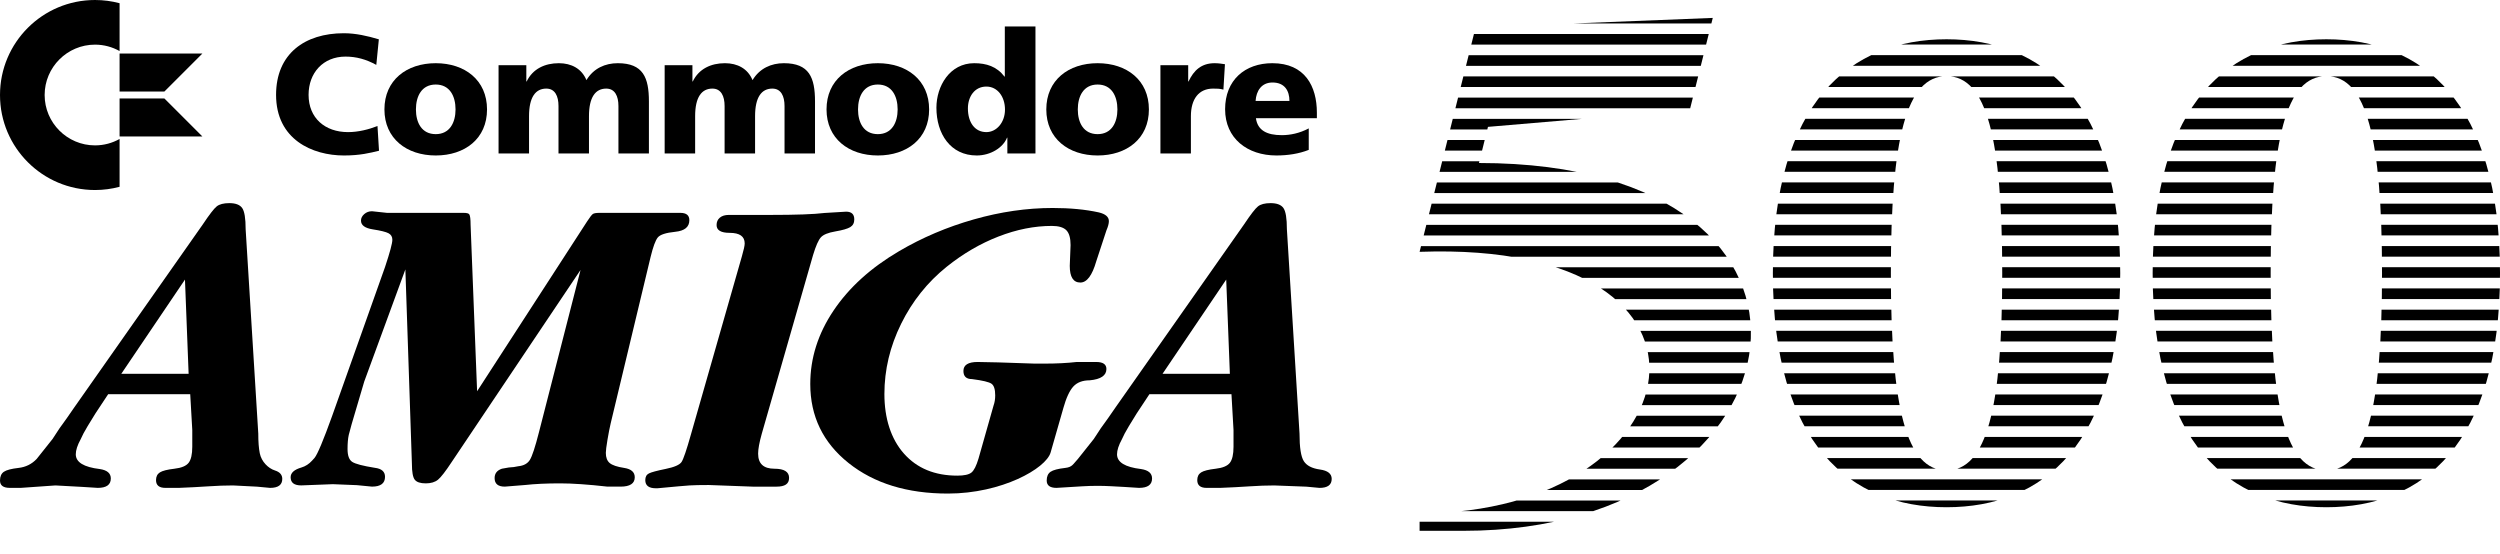 <?xml version="1.0" encoding="UTF-8"?><svg id="Layer_1" xmlns="http://www.w3.org/2000/svg" xmlns:xlink="http://www.w3.org/1999/xlink" viewBox="0 0 3838.98 850.01"><defs><style>.cls-1{fill:none;}.cls-2{clip-path:url(#clippath);}.cls-3{clip-path:url(#clippath-1);}.cls-4{clip-path:url(#clippath-2);}</style><clipPath id="clippath"><path class="cls-1" d="M2271.11,250.31c605,0,513.6,564.8-23.6,564.8h-67.6v-26.8c425.1,0,513.9-420.1,0-401.6l86-344.7,364.2-14.5-35.2,140.9-310,26.4-13.8,55.5Z"/></clipPath><clipPath id="clippath-1"><path class="cls-1" d="M2989.1,60.31c-147.3,0-266.7,96.2-266.7,359.3s119.4,359.3,266.7,359.3,266.7-96.2,266.7-359.3-119.4-359.3-266.7-359.3Zm0,662c-62,0-85.5-96.1-85.5-302.7s23.5-302.7,85.5-302.7,85.5,96.1,85.5,302.7-23.5,302.7-85.5,302.7Z"/></clipPath><clipPath id="clippath-2"><path class="cls-1" d="M3572.3,60.31c-147.3,0-266.7,96.2-266.7,359.3s119.4,359.3,266.7,359.3,266.7-96.1,266.7-359.3-119.4-359.3-266.7-359.3Zm0,662c-62,0-85.5-96.1-85.5-302.7s23.5-302.7,85.5-302.7,85.5,96.1,85.5,302.7-23.5,302.7-85.5,302.7Z"/></clipPath></defs><g><g><path d="M183.63,213.39c-11.17,6.27-24.03,9.86-37.73,9.86-42.65,0-77.35-34.7-77.35-77.35s34.7-77.35,77.35-77.35c13.69,0,26.56,3.59,37.73,9.86V4.95c-12.04-3.21-24.68-4.95-37.73-4.95C65.32,0,0,65.32,0,145.9s65.32,145.9,145.9,145.9c13.05,0,25.69-1.74,37.73-4.95v-73.46Z"/><polygon points="244.83 140.58 252.41 140.58 310.77 82.22 244.83 82.22 225.52 82.22 183.63 82.22 183.63 140.58 225.52 140.58 244.83 140.58"/><polygon points="244.83 151.21 225.52 151.21 183.63 151.21 183.63 209.57 225.52 209.57 244.83 209.57 310.77 209.57 252.41 151.21 244.83 151.21"/></g><g><path d="M582.01,231.47c-13.78,3.38-29.12,7.28-53.82,7.28-48.36,0-104.26-24.44-104.26-93.08,0-63.18,44.2-94.64,104-94.64,18.46,0,36.4,4.16,53.82,9.36l-3.9,39.26c-15.6-8.58-30.68-12.74-47.32-12.74-34.32,0-56.68,24.96-56.68,58.76,0,35.62,25.22,57.2,60.58,57.2,15.86,0,31.98-4.16,45.24-9.36l2.34,37.96Z"/><path d="M590.33,168.03c0-44.98,34.06-70.98,78.78-70.98s78.78,26,78.78,70.98-34.06,70.72-78.78,70.72-78.78-26-78.78-70.72Zm109.2,0c0-20.28-8.84-38.22-30.42-38.22s-30.42,17.94-30.42,38.22,8.84,37.96,30.42,37.96,30.42-17.94,30.42-37.96Z"/><path d="M765.58,100.17h42.64v24.96h.52c9.36-19.5,28.08-28.08,49.4-28.08,19.24,0,35.1,8.32,42.38,26,10.92-18.2,28.86-26,48.1-26,39,0,47.84,22.1,47.84,58.76v79.82h-46.8v-72.8c0-15.34-5.46-26.78-18.72-26.78-16.64,0-26.52,13.26-26.52,42.38v57.2h-46.8v-72.8c0-15.34-5.46-26.78-18.72-26.78-16.64,0-26.52,13.26-26.52,42.38v57.2h-46.8V100.17Z"/><path d="M1020.64,100.17h42.64v24.96h.52c9.36-19.5,28.08-28.08,49.4-28.08,19.24,0,35.1,8.32,42.38,26,10.92-18.2,28.86-26,48.1-26,39,0,47.84,22.1,47.84,58.76v79.82h-46.8v-72.8c0-15.34-5.46-26.78-18.72-26.78-16.64,0-26.52,13.26-26.52,42.38v57.2h-46.8v-72.8c0-15.34-5.46-26.78-18.72-26.78-16.64,0-26.52,13.26-26.52,42.38v57.2h-46.8V100.17Z"/><path d="M1269.21,168.03c0-44.98,34.06-70.98,78.78-70.98s78.78,26,78.78,70.98-34.06,70.72-78.78,70.72-78.78-26-78.78-70.72Zm109.2,0c0-20.28-8.84-38.22-30.42-38.22s-30.42,17.94-30.42,38.22,8.84,37.96,30.42,37.96,30.42-17.94,30.42-37.96Z"/><path d="M1590.05,235.63h-43.16v-24.18h-.52c-5.98,15.08-24.96,27.3-46.54,27.3-40.3,0-61.88-33.28-61.88-73.32,0-33.28,20.54-68.38,57.98-68.38,18.72,0,34.58,4.94,46.54,20.54h.52V40.63h47.06V235.63Zm-75.4-32.76c15.6,0,28.6-14.82,28.6-34.58s-11.44-35.36-28.6-35.36c-18.2,0-28.34,15.6-28.34,33.54,0,21.58,10.66,36.4,28.34,36.4Z"/><path d="M1606.69,168.03c0-44.98,34.06-70.98,78.78-70.98s78.78,26,78.78,70.98-34.06,70.72-78.78,70.72-78.78-26-78.78-70.72Zm109.2,0c0-20.28-8.84-38.22-30.42-38.22s-30.42,17.94-30.42,38.22,8.84,37.96,30.42,37.96,30.42-17.94,30.42-37.96Z"/><path d="M1878.66,137.61c-5.2-1.56-10.4-1.56-15.86-1.56-21.84,0-34.06,15.86-34.06,42.38v57.2h-46.8V100.17h42.64v24.96h.52c8.06-17.16,19.76-28.08,40.04-28.08,5.46,0,11.18,.78,15.86,1.56l-2.34,39Z"/><path d="M1928.58,181.55c2.6,18.72,16.9,26,39.78,26,12.74,0,27.3-2.86,41.34-10.4v33.02c-15.08,5.98-32.24,8.58-49.66,8.58-44.72,0-78.78-26.26-78.78-70.98s30.42-70.72,72.54-70.72c50.18,0,68.38,35.62,68.38,75.92v8.58h-93.6Zm51.48-26.52c0-15.6-7.28-28.34-26-28.34-16.9,0-24.96,12.74-26,28.34h52Z"/></g></g><g><g><path d="M292.12,605.28h-125.99l-19.53,29.53c-5.46,8.8-9.45,15.3-11.97,19.48-5.04,8.38-8.61,15.08-10.71,20.11-5.04,9.22-7.55,16.97-7.55,23.24,0,12.15,12.3,19.69,36.91,22.62,11.26,1.68,16.89,6.5,16.89,14.46,0,9.64-6.68,14.45-20.02,14.45l-23.77-1.5-41.29-2.25-53.17,3.75H15.02c-10.01,0-15.02-3.75-15.02-11.26,0-6.26,1.99-10.73,5.94-13.45,3.97-2.71,11.48-4.69,22.52-5.94,11.06-1.25,20.33-5.84,27.84-13.76l24.39-30.66,10.63-16.26,11.26-15.64,11.26-16.26,197.69-281.5c10.01-15.01,17.1-24.18,21.27-27.52,4.17-3.33,10.63-5.01,19.39-5.01,9.59,0,16.16,2.51,19.71,7.53,3.54,5.02,5.32,15.89,5.32,32.63l19.39,313.68c0,12.58,.76,22.65,2.29,30.22,1.3,6.43,4.47,12.32,8.97,17.09h0c3.99,4.23,8.85,7.65,14.39,9.4,7.47,2.37,11.2,6.68,11.2,12.92,0,9.21-6.26,13.8-18.77,13.8l-20.02-1.88-36.85-1.88c-11.68,0-24.5,.47-38.47,1.41-13.98,.94-28.88,1.72-44.73,2.34h-20.64c-9.6,0-14.39-3.96-14.39-11.89,0-5.41,1.97-9.38,5.94-11.88,3.96-2.5,11.36-4.38,22.21-5.63,10.84-1.25,18.14-4.27,21.89-9.07,3.75-4.79,5.63-13.03,5.63-24.71v-25.65l-3.15-55.05Zm-2.48-31.28l-5.61-144.68-97.78,144.68h103.39Z"/><path d="M1248.62,391.34l-78.82,274.62c-3.75,13.35-5.63,23.57-5.63,30.66,0,15.43,8.34,23.15,25.02,23.15,15.01,0,22.52,4.69,22.52,14.06s-6.47,13.46-19.39,13.46h-36.28l-67.56-2.5c-12.93,0-22.73,.21-29.4,.62-6.68,.42-23.15,1.88-49.42,4.38h-2.5c-10.84,0-16.26-4.16-16.26-12.51,0-5,1.88-8.44,5.63-10.32,3.75-1.88,12.3-4.17,25.65-6.88,13.34-2.71,21.47-6.26,24.4-10.63,2.91-4.38,7.71-18.46,14.39-42.23l78.2-273.37c2.91-10.01,4.38-16.67,4.38-20.02,0-10.84-7.72-16.26-23.15-16.26-13.35,0-20.02-3.99-20.02-11.96,0-4.79,1.66-8.57,5.01-11.37,3.33-2.79,7.92-4.19,13.76-4.19h63.18c40.03,0,67.97-1,83.83-3l33.16-2c8.34,0,12.51,3.97,12.51,11.88,0,5.43-2.09,9.39-6.26,11.89-4.17,2.5-11.79,4.69-22.83,6.57-11.05,1.88-18.45,4.91-22.21,9.07-3.75,4.17-7.72,13.14-11.89,26.9Z"/><path d="M1632.72,627.17s-13.27,46.76-19.42,67.74c-7.18,24.5-74.96,63.01-157.61,63.01-62.56,0-113.44-15.64-152.64-46.92-39.21-31.28-58.8-71.73-58.8-121.36,0-39.62,11.88-77.15,35.66-112.6,23.77-35.44,57.34-65.89,100.71-91.33,35.44-20.85,73.71-37.12,114.79-48.8,41.07-11.67,81.42-17.52,121.05-17.52,26.68,0,50.25,2.25,70.69,6.73,10.42,2.45,15.64,6.94,15.64,13.46,0,3.67-1.25,8.41-3.76,14.22l-15.64,47.54c-6.26,21.69-14.39,32.53-24.4,32.53-10.85,0-16.26-8.54-16.26-25.65l1.25-31.9c0-10.84-2.19-18.45-6.57-22.83-4.38-4.38-11.79-6.57-22.21-6.57-26.69,0-54.01,5.43-81.95,16.29-27.94,10.86-54.42,26.32-79.44,46.36-29.62,23.81-52.97,53.06-70.07,87.73-17.1,34.68-25.65,70.6-25.65,107.77s10.01,68.93,30.03,91.49c20.02,22.56,47.33,33.83,81.95,33.83,10.42,0,17.61-1.55,21.58-4.67,3.96-3.11,7.6-10.27,10.95-21.49l23.15-81.6c1.66-4.57,2.5-9.77,2.5-15.58,0-9.13-1.88-15.05-5.63-17.75-3.75-2.7-13.76-5.08-30.03-7.17-8.76,0-13.14-4.16-13.14-12.51,0-9.17,7.29-13.76,21.89-13.76l31.28,.63,56.3,1.88h15.01c18.35,0,34.82-.83,49.42-2.5h30.03c10.42,0,15.64,3.6,15.64,10.78,0,9.99-8.55,15.78-25.65,17.37-10.85,0-19.19,3.13-25.02,9.38-5.85,6.26-11.06,17.52-15.64,33.78Z"/><path d="M1891.05,605.28h-125.99l-19.53,29.53c-5.46,8.8-9.45,15.3-11.97,19.48-5.04,8.38-8.61,15.08-10.71,20.11-5.04,9.22-7.55,16.97-7.55,23.24,0,12.15,12.3,19.69,36.91,22.62,11.26,1.68,16.89,6.5,16.89,14.46,0,9.64-6.68,14.45-20.02,14.45l-23.77-1.5-19.26-1.05c-14.67-.8-29.38-.75-44.05,.14l-39.67,2.41c-10.01,0-15.02-3.75-15.02-11.26,0-6.26,1.99-10.73,5.94-13.45,3.97-2.71,11.48-4.69,22.52-5.94,11.06-1.25,11.96-5.84,19.46-13.76l24.39-30.66,10.63-16.26,11.26-15.64,11.26-16.26,197.69-281.5c10.01-15.01,17.1-24.18,21.27-27.52,4.17-3.33,10.63-5.01,19.39-5.01,9.59,0,16.16,2.51,19.71,7.53,3.54,5.02,5.32,15.89,5.32,32.63l19.39,313.68c0,21.33,2.19,35.44,6.57,42.34,4.38,6.9,12.61,11.19,24.71,12.86,12.09,1.67,18.14,6.48,18.14,14.43,0,9.21-6.26,13.8-18.77,13.8l-20.02-1.88-49.42-1.88c-11.68,0-24.5,.47-38.47,1.41-13.98,.94-28.88,1.72-44.73,2.34h-20.64c-9.6,0-14.39-3.96-14.39-11.89,0-5.41,1.97-9.38,5.94-11.88,3.96-2.5,11.36-4.38,22.21-5.63,10.84-1.25,18.14-4.27,21.89-9.07,3.75-4.79,5.63-13.03,5.63-24.71v-25.65l-3.15-55.05Zm-2.48-31.28l-5.61-144.68-97.78,144.68h103.39Z"/></g><path d="M891.52,414.47l-197.67,294.65c-9.6,14.59-16.69,23.76-21.27,27.51-4.6,3.75-10.85,5.63-18.78,5.63-8.35,0-13.98-1.88-16.89-5.64-2.92-3.76-4.38-11.91-4.38-24.46l-10.04-298.47-63.15,172.17-10.01,33.91c-7.93,26.38-12.51,42.4-13.76,48.05-1.25,5.65-1.88,12.87-1.88,21.66,0,10.05,2.39,16.65,7.19,19.78,4.79,3.15,16.36,6.18,34.72,9.11,10.42,1.25,15.64,5.86,15.64,13.81,0,10.05-6.68,15.07-20.02,15.07l-23.15-2.25-36.91-1.5-48.6,1.88c-10.84,0-16.26-4.17-16.26-12.51,0-6.77,5.51-11.77,16.52-14.96,6.27-1.82,11.83-5.55,16.22-10.38,2.18-2.4,3.98-4.37,3.98-4.37,4.58-5.63,13.55-27,26.9-64.12l81.32-228.96c7.51-22.52,11.26-36.49,11.26-41.91,0-4.58-1.98-7.92-5.94-10.01-3.97-2.08-11.99-4.07-24.09-5.94-12.1-1.88-18.14-6.35-18.14-13.45,0-3.75,1.66-7.08,5.01-10.01,3.33-2.91,7.29-4.38,11.89-4.38l23.15,2.5h117.61c5.01,0,7.92,.84,8.76,2.5,1.25,2.09,1.88,7.3,1.88,15.64l10.01,255.78,168.91-260.77c4.17-6.37,7.09-10.15,8.76-11.36,1.66-1.19,5.01-1.79,10.01-1.79h124.48c9.17,0,13.76,3.75,13.76,11.24,0,10.42-7.19,16.35-21.58,17.81-14.39,1.46-23.36,4.37-26.9,8.74-3.55,4.38-7.19,14.27-10.95,29.67l-61.3,255.48c-1.67,7.08-3.34,15.62-5.01,25.61-1.67,10-2.5,16.67-2.5,19.99,0,7.08,1.97,12.29,5.94,15.62,3.96,3.33,11.36,5.84,22.21,7.5,10.84,1.66,16.27,6.45,16.27,14.36,0,9.58-7.3,14.37-21.9,14.37h-20.02c-29.62-3.33-53.8-5.01-72.57-5.01-20.86,0-38.79,.84-53.8,2.5l-31.28,2.5c-10.43,0-15.64-4.38-15.64-13.14,0-7.09,3.75-11.89,11.26-14.39l10.63-1.88,7.51-.63,6.88-1.25c8.34-.83,14.28-4.07,17.83-9.69,3.54-5.63,8.23-19.91,14.08-42.85l63.81-248.97Z"/></g><g><g class="cls-2"><g><rect x="2127.11" y="52.21" width="567.1" height="16.3"/><rect x="2127.11" y="84.81" width="567.1" height="16.3"/><rect x="2127.11" y="19.71" width="567.1" height="16.3"/><rect x="2127.11" y="117.31" width="567.1" height="16.3"/><rect x="2127.11" y="149.91" width="567.1" height="16.3"/><rect x="2127.11" y="182.51" width="567.1" height="16.3"/><rect x="2127.11" y="215.01" width="567.1" height="16.3"/><rect x="2127.11" y="247.61" width="567.1" height="16.3"/><rect x="2127.11" y="280.21" width="567.1" height="16.3"/><rect x="2127.11" y="312.71" width="567.1" height="16.3"/><rect x="2127.11" y="345.31" width="567.1" height="16.3"/><rect x="2127.11" y="377.91" width="567.1" height="16.3"/><rect x="2127.11" y="410.41" width="567.1" height="16.3"/><rect x="2127.11" y="443.01" width="567.1" height="16.3"/><rect x="2127.11" y="475.51" width="567.1" height="16.3"/><rect x="2127.11" y="508.11" width="567.1" height="16.3"/><rect x="2127.11" y="540.71" width="567.1" height="16.3"/><rect x="2127.11" y="573.21" width="567.1" height="16.3"/><rect x="2127.11" y="605.81" width="567.1" height="16.3"/><rect x="2127.11" y="638.41" width="567.1" height="16.3"/><rect x="2127.11" y="670.91" width="567.1" height="16.3"/><rect x="2127.11" y="703.51" width="567.1" height="16.3"/><rect x="2127.11" y="736.11" width="567.1" height="16.3"/><rect x="2127.11" y="768.61" width="567.1" height="16.3"/><rect x="2127.11" y="801.21" width="567.1" height="16.3"/></g></g><g class="cls-3"><g><rect x="2691" y="84.71" width="567.1" height="16.3"/><rect x="2691" y="117.31" width="567.1" height="16.3"/><rect x="2691" y="52.11" width="567.1" height="16.3"/><rect x="2691" y="149.81" width="567.1" height="16.3"/><rect x="2691" y="182.41" width="567.1" height="16.3"/><rect x="2691" y="215.01" width="567.1" height="16.3"/><rect x="2691" y="247.51" width="567.1" height="16.3"/><rect x="2691" y="280.11" width="567.1" height="16.3"/><rect x="2691" y="312.71" width="567.1" height="16.3"/><rect x="2691" y="345.21" width="567.1" height="16.3"/><rect x="2691" y="377.81" width="567.1" height="16.3"/><rect x="2691" y="410.31" width="567.1" height="16.3"/><rect x="2691" y="442.91" width="567.1" height="16.3"/><rect x="2691" y="475.51" width="567.1" height="16.3"/><rect x="2691" y="508.01" width="567.1" height="16.3"/><rect x="2691" y="540.61" width="567.1" height="16.3"/><rect x="2691" y="573.21" width="567.1" height="16.3"/><rect x="2691" y="605.71" width="567.1" height="16.3"/><rect x="2691" y="638.31" width="567.1" height="16.3"/><rect x="2691" y="670.91" width="567.1" height="16.3"/><rect x="2691" y="703.41" width="567.1" height="16.3"/><rect x="2691" y="736.01" width="567.1" height="16.3"/><rect x="2691" y="768.51" width="567.1" height="16.3"/><rect x="2691" y="801.11" width="567.1" height="16.3"/><rect x="2691" y="833.71" width="567.1" height="16.3"/></g></g><g class="cls-4"><g><rect x="3274.2" y="84.71" width="567.1" height="16.3"/><rect x="3274.2" y="117.31" width="567.1" height="16.3"/><rect x="3274.2" y="52.11" width="567.1" height="16.3"/><rect x="3274.2" y="149.81" width="567.1" height="16.3"/><rect x="3274.2" y="182.41" width="567.1" height="16.3"/><rect x="3274.2" y="215.01" width="567.1" height="16.3"/><rect x="3274.2" y="247.51" width="567.1" height="16.3"/><rect x="3274.2" y="280.11" width="567.1" height="16.3"/><rect x="3274.2" y="312.71" width="567.1" height="16.3"/><rect x="3274.2" y="345.21" width="567.1" height="16.3"/><rect x="3274.2" y="377.81" width="567.1" height="16.3"/><rect x="3274.2" y="410.31" width="567.1" height="16.3"/><rect x="3274.2" y="442.91" width="567.1" height="16.3"/><rect x="3274.2" y="475.51" width="567.1" height="16.3"/><rect x="3274.2" y="508.01" width="567.1" height="16.3"/><rect x="3274.2" y="540.61" width="567.1" height="16.3"/><rect x="3274.2" y="573.21" width="567.1" height="16.3"/><rect x="3274.2" y="605.71" width="567.1" height="16.3"/><rect x="3274.2" y="638.31" width="567.1" height="16.3"/><rect x="3274.2" y="670.91" width="567.1" height="16.3"/><rect x="3274.2" y="703.41" width="567.1" height="16.3"/><rect x="3274.2" y="736.01" width="567.1" height="16.3"/><rect x="3274.2" y="768.51" width="567.1" height="16.3"/><rect x="3274.2" y="801.11" width="567.1" height="16.3"/><rect x="3274.2" y="833.71" width="567.1" height="16.3"/></g></g></g></svg>